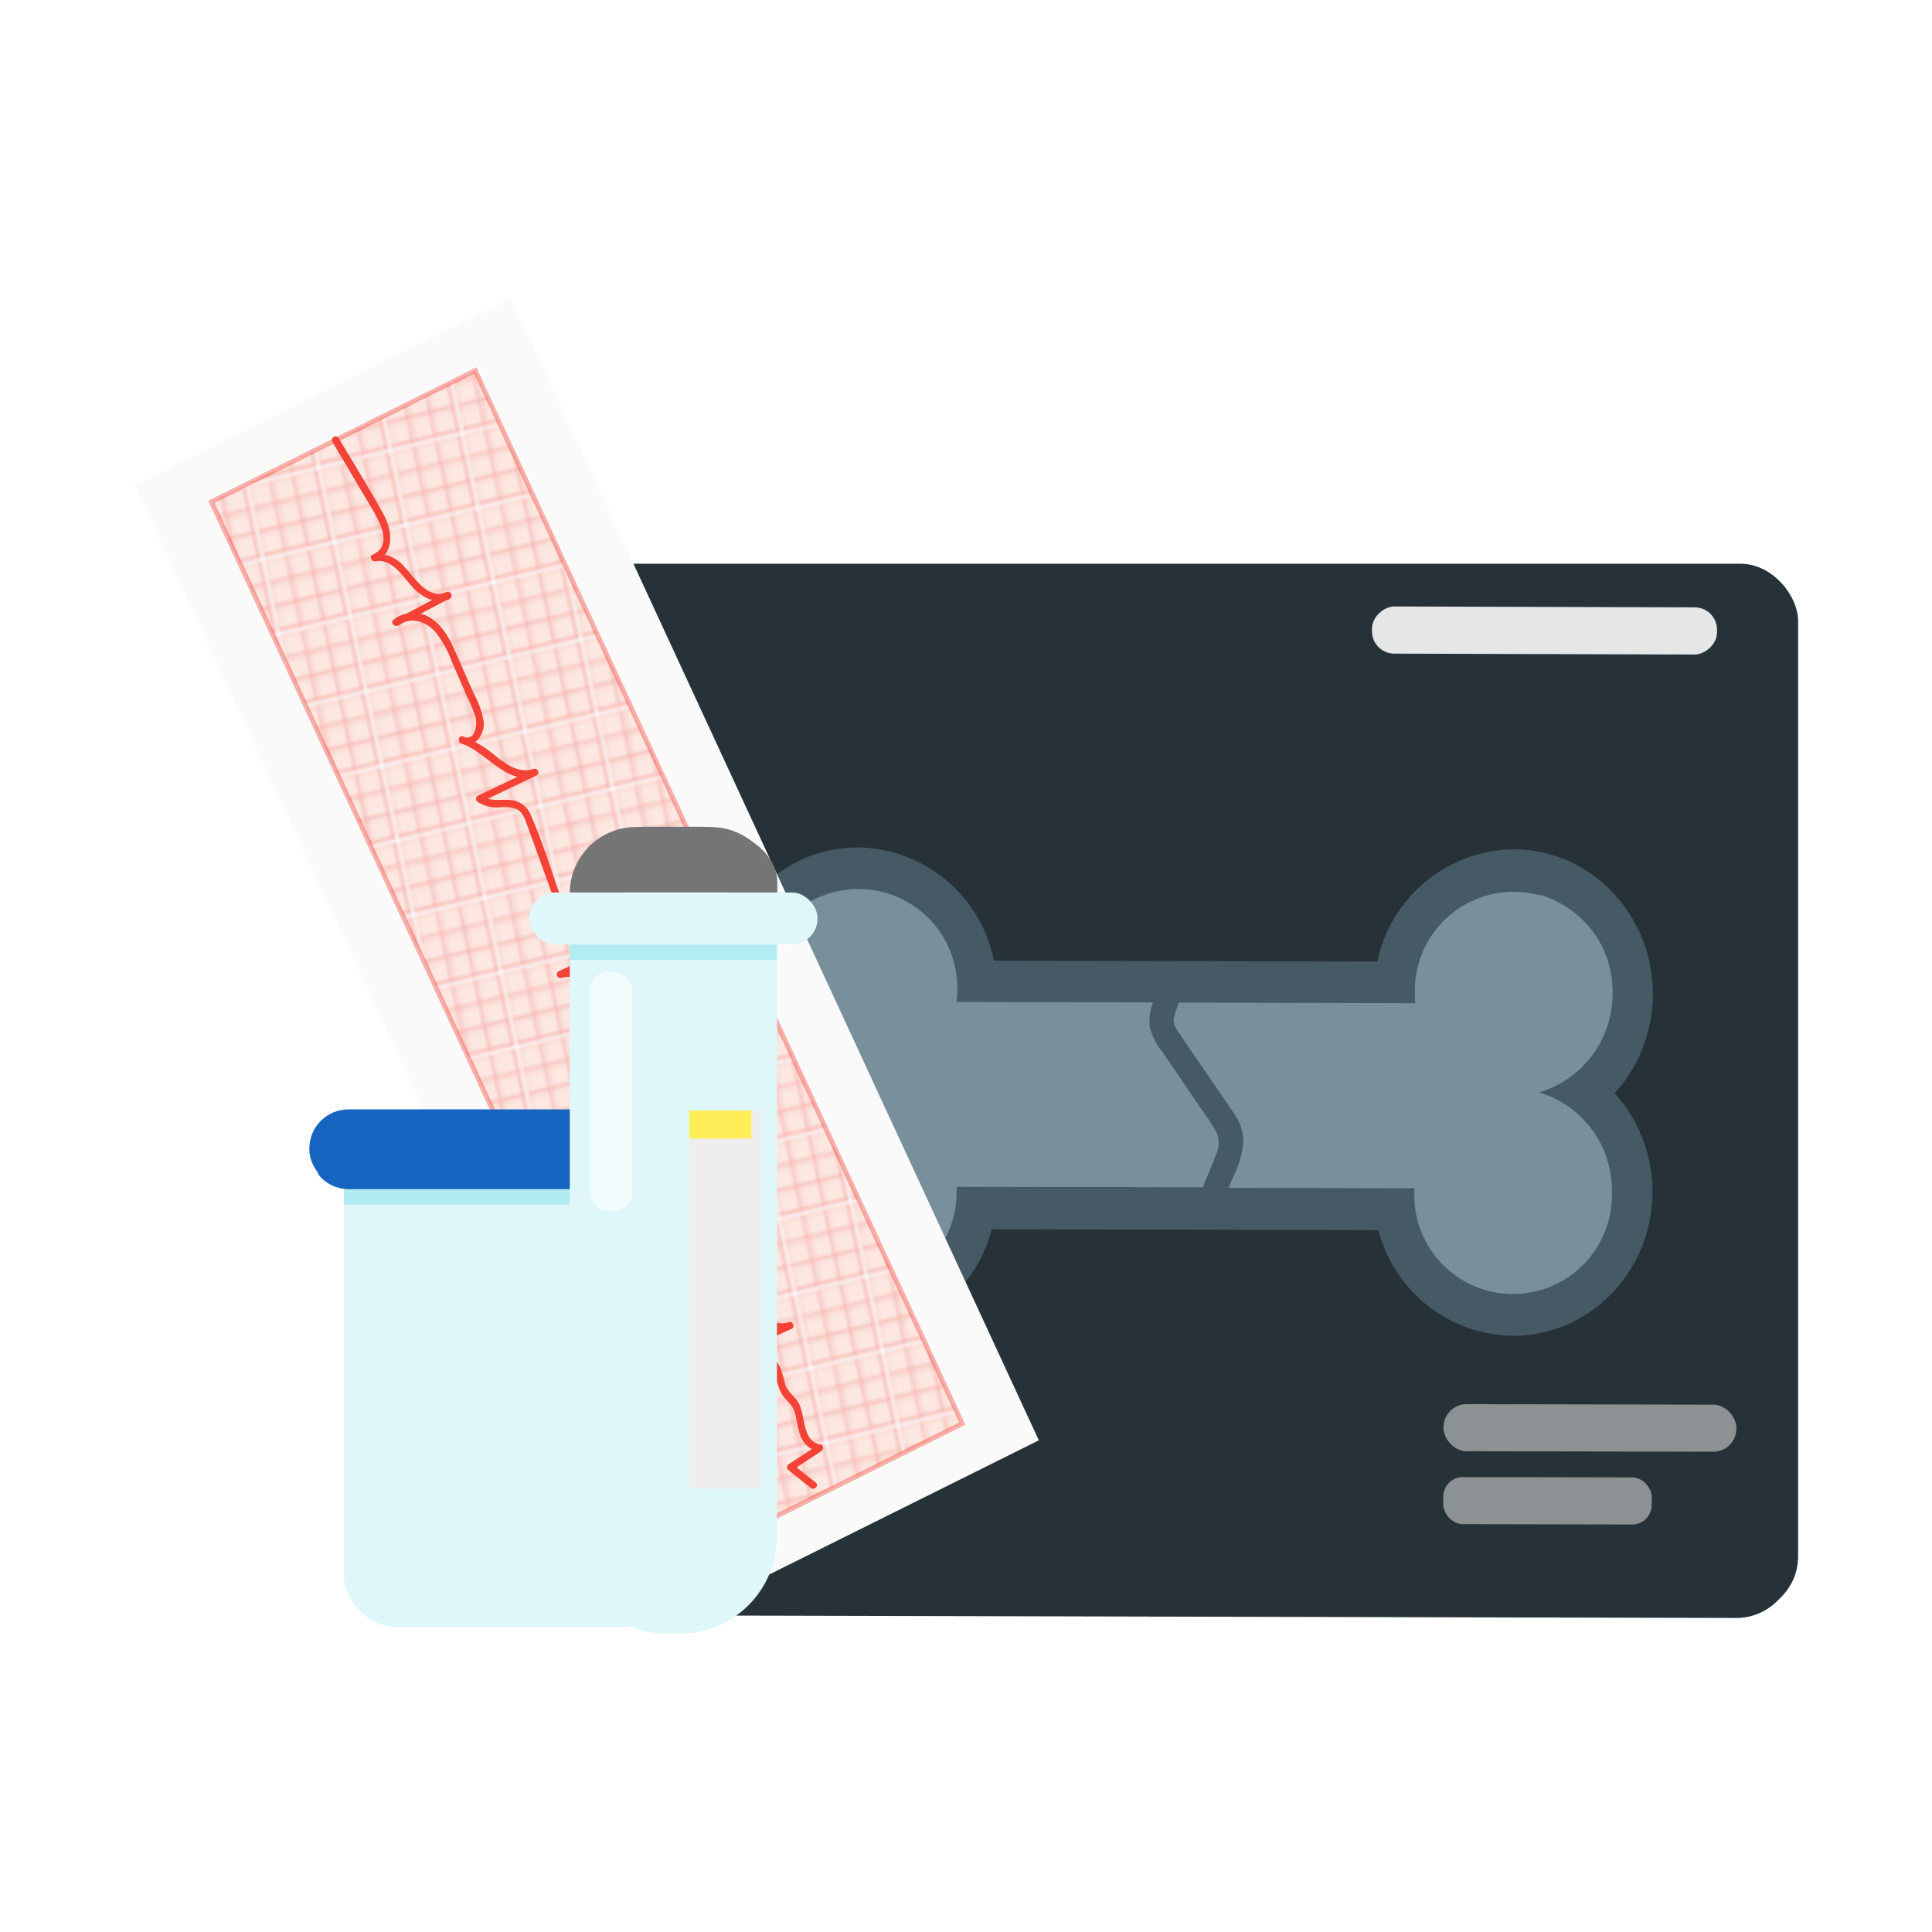 <svg viewBox="0 0 256 256" xmlns="http://www.w3.org/2000/svg" xmlns:xlink="http://www.w3.org/1999/xlink"><pattern id="a" height="18.36" patternTransform="matrix(-.5 .12 -.11 -.52 145.49 -15.01)" patternUnits="userSpaceOnUse" viewBox="0 0 18.36 18.36" width="18.36"><path d="m0 0h18.36v18.36h-18.36z" fill="none"/><path d="m.25.25h17.86v17.86h-17.86z" fill="#ffccbc" stroke="#f44336" stroke-miterlimit="10" stroke-width=".5"/><path d="m.25.25h5.95v5.95h-5.95z" fill="#ffccbc" stroke="#f44336" stroke-miterlimit="10" stroke-width=".5"/><path d="m6.2.25h5.95v5.95h-5.95z" fill="#ffccbc" stroke="#f44336" stroke-miterlimit="10" stroke-width=".5"/><path d="m12.16.25h5.95v5.95h-5.95z" fill="#ffccbc" stroke="#f44336" stroke-miterlimit="10" stroke-width=".5"/><path d="m.25 6.2h5.95v5.95h-5.95z" fill="#ffccbc" stroke="#f44336" stroke-miterlimit="10" stroke-width=".5"/><path d="m6.2 6.2h5.95v5.95h-5.95z" fill="#ffccbc" stroke="#f44336" stroke-miterlimit="10" stroke-width=".5"/><path d="m12.16 6.2h5.95v5.95h-5.95z" fill="#ffccbc" stroke="#f44336" stroke-miterlimit="10" stroke-width=".5"/><path d="m.25 12.16h5.95v5.95h-5.95z" fill="#ffccbc" stroke="#f44336" stroke-miterlimit="10" stroke-width=".5"/><path d="m6.2 12.16h5.95v5.95h-5.95z" fill="#ffccbc" stroke="#f44336" stroke-miterlimit="10" stroke-width=".5"/><path d="m12.16 12.16h5.95v5.95h-5.95z" fill="#ffccbc" stroke="#f44336" stroke-miterlimit="10" stroke-width=".5"/></pattern><rect fill="#263238" height="139.14" rx="7.62" width="178.13" x="60.13" y="74.7"/><g fill="#78909c"><rect height="114.6" rx="4.6" transform="matrix(1 .002 -.002 1 .34 -.17)" width="9.3" x="66.87" y="87.14"/><rect height="18.14" rx="4.74" transform="matrix(-.003 1 -1 -.003 168.57 15.93)" width="9.65" x="71.52" y="82.9"/><rect height="18.14" rx="4.74" transform="matrix(-.003 1 -1 -.003 186 33.54)" width="9.65" x="71.46" y="100.4"/><rect height="18.14" rx="4.74" transform="matrix(-.003 1 -1 -.003 203.44 51.15)" width="9.65" x="71.4" y="117.89"/><rect height="18.14" rx="4.74" transform="matrix(-.003 1 -1 -.003 220.87 68.75)" width="9.65" x="71.35" y="135.38"/><rect height="18.14" rx="4.74" transform="matrix(-.003 1 -1 -.003 238.3 86.36)" width="9.65" x="71.29" y="152.87"/><rect height="18.14" rx="4.74" transform="matrix(-.003 1 -1 -.003 255.73 103.96)" width="9.65" x="71.23" y="170.36"/><rect height="18.14" rx="4.74" transform="matrix(-.003 1 -1 -.003 273.17 121.57)" width="9.65" x="71.17" y="187.85"/></g><rect fill="#e0e0e0" height="6.24" opacity=".55" rx="3.06" transform="matrix(1 .002 -.002 1 .45 -.5)" width="38.81" x="191.2" y="186.17"/><rect fill="#e0e0e0" height="6.24" opacity=".55" rx="2.59" transform="matrix(1 .002 -.002 1 .47 -.48)" width="27.62" x="191.17" y="195.81"/><path d="m200.42 177a18.62 18.62 0 0 1 -17.76-14l-51.25-.12a18.65 18.65 0 0 1 -17.85 14c-10.19 0-18.46-8.64-18.42-19.22a19.57 19.57 0 0 1 5-13.11 19.58 19.58 0 0 1 -5-13.13c0-10.57 8.36-19.16 18.56-19.13a18.64 18.64 0 0 1 18 15l50.8.12a18.71 18.71 0 0 1 18.08-14.87c10.19 0 18.46 8.65 18.43 19.23a19.61 19.61 0 0 1 -5.05 13.1 19.55 19.55 0 0 1 5 13.13c-.03 10.48-8.35 19.06-18.54 19z" fill="#455a64"/><path d="m161 153.22a3.77 3.77 0 0 0 .15-3.21 37 37 0 0 0 -2.22-3.33l-2.45-3.68-2.42-3.54a8.4 8.4 0 0 1 -1.75-3.58 6.81 6.81 0 0 1 .46-3.06l-26-.06c0-.44.06-.88.06-1.33a13.09 13.09 0 1 0 -26.16-.06 13.49 13.49 0 0 0 9.68 13.14 13.51 13.51 0 0 0 -9.77 13.09 13.09 13.09 0 1 0 26.17.06c0-.14 0-.28 0-.42l32.62.07.16-.38c.47-1.22 1.03-2.45 1.47-3.71z" fill="#78909c"/><path d="m203.88 144.75a13.53 13.53 0 0 0 9.77-13.1 13.09 13.09 0 1 0 -26.17-.06c0 .45 0 .9.06 1.34l-31.34-.08-.17.5a7.11 7.11 0 0 0 -.53 1.85 2.55 2.55 0 0 0 .58 1.43c1.59 2.44 3.28 4.81 4.91 7.21.82 1.21 1.65 2.4 2.46 3.61a6.5 6.5 0 0 1 1.29 3.88 12 12 0 0 1 -1.18 4.27l-.73 1.74 24.58.06v.43a13.09 13.09 0 1 0 26.16.06 13.49 13.49 0 0 0 -9.69-13.14z" fill="#78909c"/><path d="m124 130.31a11.73 11.73 0 0 1 -.07 1.33h2.9v-.2a13.48 13.48 0 0 0 -9.83-13.17 13.62 13.62 0 0 1 7 12.04z" fill="#78909c"/><path d="m161.18 150a37 37 0 0 0 -2.22-3.33l-2.48-3.67-2.42-3.54a8.4 8.4 0 0 1 -1.75-3.58 6.81 6.81 0 0 1 .46-3.06h-3.17a5.36 5.36 0 0 0 -.12 1.92 8.28 8.28 0 0 0 1.75 3.58l2.41 3.54 2.49 3.66c.74 1.09 1.58 2.16 2.22 3.32a3.79 3.79 0 0 1 -.16 3.22c-.46 1.26-1 2.49-1.54 3.72l-.17.39-32.61-.08v.43a13.34 13.34 0 0 1 -13.12 13.54 12.49 12.49 0 0 1 -3.25-.43 12.56 12.56 0 0 0 6.08 1.57 13.35 13.35 0 0 0 13.13-13.54c0-.14 0-.28 0-.42l32.62.07.16-.38c.52-1.24 1.08-2.47 1.55-3.73a3.77 3.77 0 0 0 .14-3.2z" fill="#78909c"/><path d="m187.4 156.26h-24.1c-.16.37-.31.75-.47 1.13l24.57.06c0-.24 0-.47 0-.71s0-.34 0-.48z" fill="#78909c"/><path d="m213.56 157.89a13.49 13.49 0 0 0 -9.68-13.14 13.71 13.71 0 0 0 0-26.27 13.76 13.76 0 0 1 -2.81 25.13 13.64 13.64 0 0 1 -3.45 26.68 12.36 12.36 0 0 1 -3.24-.43 12.52 12.52 0 0 0 6.07 1.57 13.34 13.34 0 0 0 13.11-13.54z" fill="#78909c"/><path d="m237.72 206.64.41-123.64a7.82 7.82 0 0 0 -3.87-6.81 8 8 0 0 1 .25 2l-.41 123.61a7.66 7.66 0 0 1 -7.5 7.74l-163.18-.39a7.22 7.22 0 0 1 -3.59-1 7.55 7.55 0 0 0 7.17 5.85l163.18.39a7.65 7.65 0 0 0 7.54-7.75z" fill="#263238"/><rect fill="#fafafa" height="45.72" opacity=".9" rx="2.95" transform="matrix(-.003 1 -1 -.003 288.79 -120.8)" width="6.25" x="201.47" y="60.66"/><path d="m17.87 64.29 49.79-24.78 69.99 151.34-49.79 24.78z" fill="#fafafa" fill-rule="evenodd"/><path d="m62.97 49.1 64.54 139.54-34.96 17.4-64.54-139.54z" style="stroke:#f44336;stroke-miterlimit:10;fill-rule:evenodd;stroke-width:.64;opacity:.4;fill:url(#a)"/><path d="m108.08 196.44-3-2.39-.09.76 3.85-2.54c.3-.2.32-.81-.12-.88-2.4-.35-2-3.72-2.84-5.39-.49-.94-1.47-1.49-1.83-2.5a17 17 0 0 0 -.7-2.41 5.39 5.39 0 0 0 -7.29-2.09c-.56.31-.07 1.08.48.83l8.37-3.76c.5-.22.14-1.05-.37-.88-3.75 1.28-5.82-5.84-9.81-3.73l.48.83 2.78-1.7a.5.5 0 0 0 .22-.55 28.64 28.64 0 0 0 -7.82-13v.69a4.26 4.26 0 0 0 1.21-2.73.49.49 0 0 0 -.48-.48 17.59 17.59 0 0 1 -5.9-.78v.93a27.45 27.45 0 0 0 8.31-4.28.48.48 0 0 0 -.49-.83c-1.91.84-3.88-.78-5.47-1.66-1.43-.79-3-1.43-4.6-.89l.37.88c4.64-2.1.9-8.63-.65-11.54a21.15 21.15 0 0 0 -1.85-2.92c-.31-.4-1-.95-1.17-1.42-.1-.3 0-.75-.08-1.1-.71-2.37-3.43-2.41-5.44-2.19l.25.89 8-3.7a.48.48 0 0 0 .1-.76 3.3 3.3 0 0 0 -2.17-1 5.92 5.92 0 0 1 -3.73-1.36c-1.48-1.32-3.1-2.89-5.2-1.89l.66.66a5 5 0 0 1 2.17-1.75.47.47 0 0 0 .22-.54c-1.35-3.71-2.49-7.59-4.09-11.2a3.12 3.12 0 0 0 -2.3-2c-1.43-.29-3 .3-4.29-.66v.84l7.33-3.5c.49-.23.14-1-.38-.88-1.89.66-3.48-.51-4.93-1.6a15.33 15.33 0 0 0 -4.42-2.69c-.61-.19-.81.7-.26.93 1.77.75 3.1-1.19 3-2.77a11.64 11.64 0 0 0 -1.28-3.74l-1.83-4.11c-.89-2-1.72-4.4-3.61-5.76a4.22 4.22 0 0 0 -5.26 0c-.44.37.12 1 .58.76l6.89-3.59c.55-.3.07-1.09-.49-.84-2.35 1.1-4.15-1.93-5.51-3.33a4.6 4.6 0 0 0 -4.1-1.69l.37.88c2.61-1.19 2-4.35.85-6.36-1.84-3.35-3.89-6.6-5.84-9.9a.48.48 0 0 0 -.83.49l4.44 7.52c1.09 1.85 4.08 6 .9 7.42-.54.24-.13 1 .37.88 2.49-.42 3.89 2.62 5.49 4 1.28 1.08 2.76 1.69 4.35 1l-.49-.84-6.85 3.62.58.75c1.46-1.22 3.48-.58 4.69.66a13.15 13.15 0 0 1 2.29 4c.7 1.59 1.39 3.19 2.08 4.78a17.5 17.5 0 0 1 1.1 2.66c.28 1 0 3.29-1.6 2.6l-.26.93c3.32 1.06 6 5.63 9.87 4.29l-.37-.88-7.32 3.49a.49.49 0 0 0 0 .84 4.58 4.58 0 0 0 3 .69 4.94 4.94 0 0 1 2.06.22c.94.43 1.2 1.44 1.53 2.33l3.65 10.05.22-.55a5.87 5.87 0 0 0 -2.51 2.09c-.3.43.27.85.66.66 2.14-1 3.72 1.84 5.33 2.73 1.39.77 3.5.16 4.6 1.33l.14-.82-8 3.7a.49.49 0 0 0 .24.9 5.75 5.75 0 0 1 3.53.3 2.26 2.26 0 0 1 1 1.35 3.51 3.51 0 0 0 0 1c.28.67 1.24 1.4 1.67 2a21 21 0 0 1 1.43 2.3c1.34 2.48 5.09 8.6 1.1 10.41-.5.23-.15 1 .37.88 3.7-1.23 6.43 4.15 10.3 2.45l-.49-.83a26.84 26.84 0 0 1 -8.15 4.24.49.49 0 0 0 0 .93 18.27 18.27 0 0 0 6.15.81l-.49-.48a3.12 3.12 0 0 1 -.92 2.06.5.5 0 0 0 0 .69 27.64 27.64 0 0 1 7.57 12.54l.23-.55-2.78 1.71a.48.48 0 0 0 .48.83c1.87-1 3.77 1.31 5.07 2.37s2.8 2 4.51 1.46l-.37-.88-8.39 3.81.48.83a4.4 4.4 0 0 1 4.69.29 4.06 4.06 0 0 1 1.55 2.11 8.14 8.14 0 0 0 .84 2.55c.51.73 1.22 1.19 1.56 2.05s.41 1.83.67 2.73a3.49 3.49 0 0 0 2.63 2.81l-.11-.88-3.85 2.51a.5.5 0 0 0 -.1.76l3 2.39c.48.38 1.17-.29.68-.68z" fill="#f44336"/><rect fill="#e0f7fa" height="67.49" rx="6.79" width="43.67" x="45.56" y="148.07"/><rect fill="#e0f7fa" height="38.11" rx="3.96" transform="matrix(0 1 -1 0 249.2 114.42)" width="61.73" x="36.53" y="162.76"/><rect fill="#1565c0" height="10.55" rx="5.18" width="52.8" x="40.99" y="147"/><path d="m45.56 158.59h43.66" fill="#80deea" stroke="#b2ebf2" stroke-miterlimit="10" stroke-width="2.02"/><path d="m77.68 168.84h11.55v36.99h-11.55z" fill="#eee"/><path d="m77.68 168.84h11.55v8.2h-11.55z" fill="#ffee58"/><path d="m87.88 168.84v34.69h-10.2v2.3h11.54v-36.99z" fill="#eee"/><path d="m91.7 148a5.39 5.39 0 0 1 1 3.1 5.19 5.19 0 0 1 -5.08 5.27h-42.62a4.9 4.9 0 0 1 -3-1 5 5 0 0 0 4.1 2.18h42.61a5.2 5.2 0 0 0 5.08-5.28 5.34 5.34 0 0 0 -2.09-4.27z" fill="#1565c0"/><path d="m84.25 109.59h9.94a8.76 8.76 0 0 1 8.76 8.76v4.89a0 0 0 0 1 0 0h-27.45a0 0 0 0 1 0 0v-4.89a8.76 8.76 0 0 1 8.76-8.76z" fill="#757575"/><path d="m103 117c0-4.11-4.61-7.45-10.29-7.45h-6.92a12.08 12.08 0 0 0 -8 2.8 12.91 12.91 0 0 1 6.43-1.64h6.87c5.69 0 10.29 3.33 10.29 7.45v5h1.62z" fill="#757575"/><path d="m82.16 118.26h14.13a6.66 6.66 0 0 1 6.66 6.66v78.65a12.91 12.91 0 0 1 -12.95 12.92h-1.59a12.91 12.91 0 0 1 -12.91-12.91v-78.66a6.66 6.66 0 0 1 6.66-6.66z" fill="#e0f7fa"/><path d="m49.72 163.55h71.49a7.51 7.51 0 0 1 7.51 7.51v2.26a7.51 7.51 0 0 1 -7.51 7.51h-60.21a11.27 11.27 0 0 1 -11.27-11.27v-6a0 0 0 0 1 -.01-.01z" fill="#f44336" transform="matrix(0 1 -1 0 261.41 82.97)"/><path d="m46.06 156.14h80a9.63 9.63 0 0 1 9.63 9.63v1.59a9.63 9.63 0 0 1 -9.63 9.63h-80a3.33 3.33 0 0 1 -3.33-3.33v-14.19a3.33 3.33 0 0 1 3.33-3.33z" fill="#e0f7fa" transform="matrix(0 1 -1 0 255.79 77.34)"/><rect fill="#e0f7fa" height="6.86" rx="3.37" width="38.19" x="70.13" y="118.26"/><path d="m75.5 126.17h27.45" fill="#80deea" stroke="#b2ebf2" stroke-miterlimit="10" stroke-width="2.02"/><rect fill="#fff" height="31.65" opacity=".58" rx="2.45" width="5.62" x="78.16" y="128.79"/><path d="m91.33 147.15h9.54v50.09h-9.54z" fill="#eee"/><path d="m91.33 147.15h9.54v3.71h-9.54z" fill="#ffee58"/><path d="m99.55 147.15v48.72h-8.22v1.37h9.54v-50.09z" fill="#eee"/></svg>